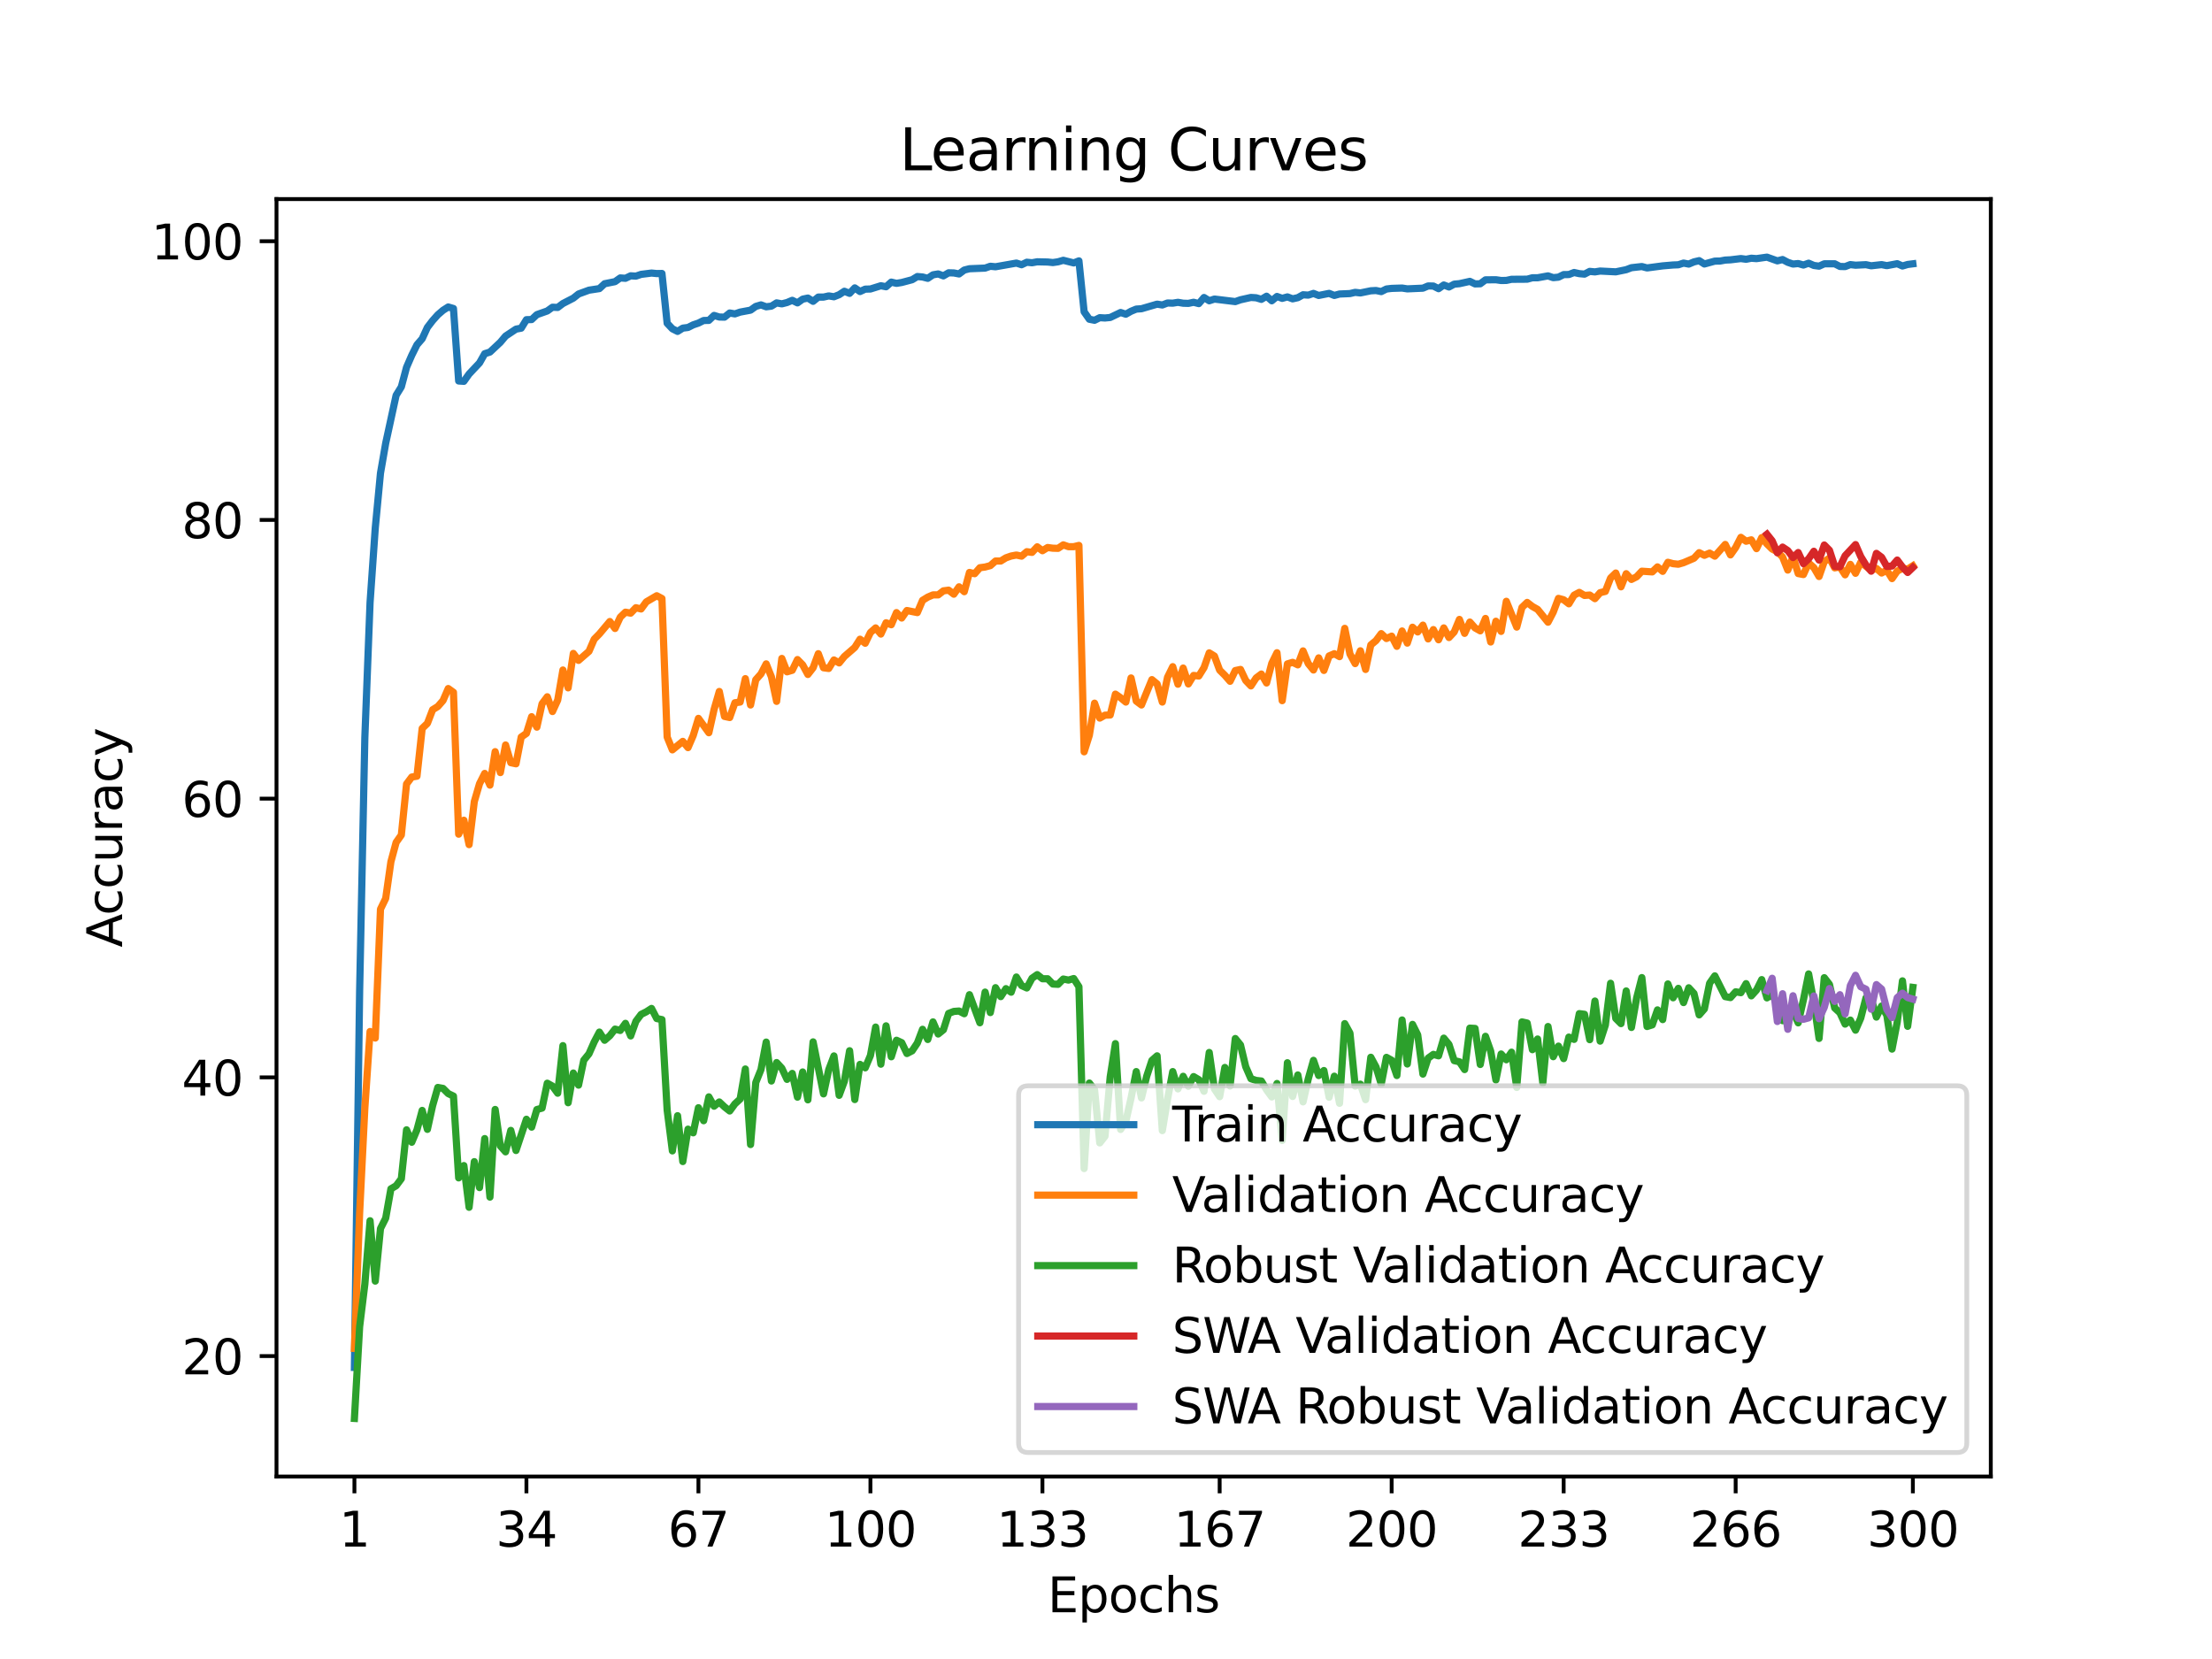 <?xml version="1.0" encoding="utf-8" standalone="no"?>
<!DOCTYPE svg PUBLIC "-//W3C//DTD SVG 1.1//EN"
  "http://www.w3.org/Graphics/SVG/1.1/DTD/svg11.dtd">
<svg xmlns:xlink="http://www.w3.org/1999/xlink" width="460.8pt" height="345.6pt" viewBox="0 0 460.8 345.6" xmlns="http://www.w3.org/2000/svg" version="1.1">
 <defs>
  <style type="text/css">*{stroke-linejoin: round; stroke-linecap: butt}</style>
 </defs>
 <g id="figure_1">
  <g id="patch_1">
   <path d="M 0 345.6 
L 460.8 345.6 
L 460.8 0 
L 0 0 
z
" style="fill: #ffffff"/>
  </g>
  <g id="axes_1">
   <g id="patch_2">
    <path d="M 57.6 307.584 
L 414.72 307.584 
L 414.72 41.472 
L 57.6 41.472 
z
" style="fill: #ffffff"/>
   </g>
   <g id="matplotlib.axis_1">
    <g id="xtick_1">
     <g id="line2d_1">
      <defs>
       <path id="m5bef3a5c4c" d="M 0 0 
L 0 3.5 
" style="stroke: #000000; stroke-width: 0.8"/>
      </defs>
      <g>
       <use xlink:href="#m5bef3a5c4c" x="73.833" y="307.584" style="stroke: #000000; stroke-width: 0.8"/>
      </g>
     </g>
     <g id="text_1">
      <!-- 1 -->
      <g transform="translate(70.651 322.182) scale(0.1 -0.1)">
       <defs>
        <path id="DejaVuSans-31" d="M 794 531 
L 1825 531 
L 1825 4091 
L 703 3866 
L 703 4441 
L 1819 4666 
L 2450 4666 
L 2450 531 
L 3481 531 
L 3481 0 
L 794 0 
L 794 531 
z
" transform="scale(0.016)"/>
       </defs>
       <use xlink:href="#DejaVuSans-31"/>
      </g>
     </g>
    </g>
    <g id="xtick_2">
     <g id="line2d_2">
      <g>
       <use xlink:href="#m5bef3a5c4c" x="109.664" y="307.584" style="stroke: #000000; stroke-width: 0.8"/>
      </g>
     </g>
     <g id="text_2">
      <!-- 34 -->
      <g transform="translate(103.302 322.182) scale(0.1 -0.1)">
       <defs>
        <path id="DejaVuSans-33" d="M 2597 2516 
Q 3050 2419 3304 2112 
Q 3559 1806 3559 1356 
Q 3559 666 3084 287 
Q 2609 -91 1734 -91 
Q 1441 -91 1130 -33 
Q 819 25 488 141 
L 488 750 
Q 750 597 1062 519 
Q 1375 441 1716 441 
Q 2309 441 2620 675 
Q 2931 909 2931 1356 
Q 2931 1769 2642 2001 
Q 2353 2234 1838 2234 
L 1294 2234 
L 1294 2753 
L 1863 2753 
Q 2328 2753 2575 2939 
Q 2822 3125 2822 3475 
Q 2822 3834 2567 4026 
Q 2313 4219 1838 4219 
Q 1578 4219 1281 4162 
Q 984 4106 628 3988 
L 628 4550 
Q 988 4650 1302 4700 
Q 1616 4750 1894 4750 
Q 2613 4750 3031 4423 
Q 3450 4097 3450 3541 
Q 3450 3153 3228 2886 
Q 3006 2619 2597 2516 
z
" transform="scale(0.016)"/>
        <path id="DejaVuSans-34" d="M 2419 4116 
L 825 1625 
L 2419 1625 
L 2419 4116 
z
M 2253 4666 
L 3047 4666 
L 3047 1625 
L 3713 1625 
L 3713 1100 
L 3047 1100 
L 3047 0 
L 2419 0 
L 2419 1100 
L 313 1100 
L 313 1709 
L 2253 4666 
z
" transform="scale(0.016)"/>
       </defs>
       <use xlink:href="#DejaVuSans-33"/>
       <use xlink:href="#DejaVuSans-34" x="63.623"/>
      </g>
     </g>
    </g>
    <g id="xtick_3">
     <g id="line2d_3">
      <g>
       <use xlink:href="#m5bef3a5c4c" x="145.496" y="307.584" style="stroke: #000000; stroke-width: 0.8"/>
      </g>
     </g>
     <g id="text_3">
      <!-- 67 -->
      <g transform="translate(139.133 322.182) scale(0.1 -0.1)">
       <defs>
        <path id="DejaVuSans-36" d="M 2113 2584 
Q 1688 2584 1439 2293 
Q 1191 2003 1191 1497 
Q 1191 994 1439 701 
Q 1688 409 2113 409 
Q 2538 409 2786 701 
Q 3034 994 3034 1497 
Q 3034 2003 2786 2293 
Q 2538 2584 2113 2584 
z
M 3366 4563 
L 3366 3988 
Q 3128 4100 2886 4159 
Q 2644 4219 2406 4219 
Q 1781 4219 1451 3797 
Q 1122 3375 1075 2522 
Q 1259 2794 1537 2939 
Q 1816 3084 2150 3084 
Q 2853 3084 3261 2657 
Q 3669 2231 3669 1497 
Q 3669 778 3244 343 
Q 2819 -91 2113 -91 
Q 1303 -91 875 529 
Q 447 1150 447 2328 
Q 447 3434 972 4092 
Q 1497 4750 2381 4750 
Q 2619 4750 2861 4703 
Q 3103 4656 3366 4563 
z
" transform="scale(0.016)"/>
        <path id="DejaVuSans-37" d="M 525 4666 
L 3525 4666 
L 3525 4397 
L 1831 0 
L 1172 0 
L 2766 4134 
L 525 4134 
L 525 4666 
z
" transform="scale(0.016)"/>
       </defs>
       <use xlink:href="#DejaVuSans-36"/>
       <use xlink:href="#DejaVuSans-37" x="63.623"/>
      </g>
     </g>
    </g>
    <g id="xtick_4">
     <g id="line2d_4">
      <g>
       <use xlink:href="#m5bef3a5c4c" x="181.327" y="307.584" style="stroke: #000000; stroke-width: 0.8"/>
      </g>
     </g>
     <g id="text_4">
      <!-- 100 -->
      <g transform="translate(171.783 322.182) scale(0.1 -0.1)">
       <defs>
        <path id="DejaVuSans-30" d="M 2034 4250 
Q 1547 4250 1301 3770 
Q 1056 3291 1056 2328 
Q 1056 1369 1301 889 
Q 1547 409 2034 409 
Q 2525 409 2770 889 
Q 3016 1369 3016 2328 
Q 3016 3291 2770 3770 
Q 2525 4250 2034 4250 
z
M 2034 4750 
Q 2819 4750 3233 4129 
Q 3647 3509 3647 2328 
Q 3647 1150 3233 529 
Q 2819 -91 2034 -91 
Q 1250 -91 836 529 
Q 422 1150 422 2328 
Q 422 3509 836 4129 
Q 1250 4750 2034 4750 
z
" transform="scale(0.016)"/>
       </defs>
       <use xlink:href="#DejaVuSans-31"/>
       <use xlink:href="#DejaVuSans-30" x="63.623"/>
       <use xlink:href="#DejaVuSans-30" x="127.246"/>
      </g>
     </g>
    </g>
    <g id="xtick_5">
     <g id="line2d_5">
      <g>
       <use xlink:href="#m5bef3a5c4c" x="217.158" y="307.584" style="stroke: #000000; stroke-width: 0.8"/>
      </g>
     </g>
     <g id="text_5">
      <!-- 133 -->
      <g transform="translate(207.615 322.182) scale(0.1 -0.1)">
       <use xlink:href="#DejaVuSans-31"/>
       <use xlink:href="#DejaVuSans-33" x="63.623"/>
       <use xlink:href="#DejaVuSans-33" x="127.246"/>
      </g>
     </g>
    </g>
    <g id="xtick_6">
     <g id="line2d_6">
      <g>
       <use xlink:href="#m5bef3a5c4c" x="254.076" y="307.584" style="stroke: #000000; stroke-width: 0.8"/>
      </g>
     </g>
     <g id="text_6">
      <!-- 167 -->
      <g transform="translate(244.532 322.182) scale(0.1 -0.1)">
       <use xlink:href="#DejaVuSans-31"/>
       <use xlink:href="#DejaVuSans-36" x="63.623"/>
       <use xlink:href="#DejaVuSans-37" x="127.246"/>
      </g>
     </g>
    </g>
    <g id="xtick_7">
     <g id="line2d_7">
      <g>
       <use xlink:href="#m5bef3a5c4c" x="289.907" y="307.584" style="stroke: #000000; stroke-width: 0.8"/>
      </g>
     </g>
     <g id="text_7">
      <!-- 200 -->
      <g transform="translate(280.363 322.182) scale(0.1 -0.1)">
       <defs>
        <path id="DejaVuSans-32" d="M 1228 531 
L 3431 531 
L 3431 0 
L 469 0 
L 469 531 
Q 828 903 1448 1529 
Q 2069 2156 2228 2338 
Q 2531 2678 2651 2914 
Q 2772 3150 2772 3378 
Q 2772 3750 2511 3984 
Q 2250 4219 1831 4219 
Q 1534 4219 1204 4116 
Q 875 4013 500 3803 
L 500 4441 
Q 881 4594 1212 4672 
Q 1544 4750 1819 4750 
Q 2544 4750 2975 4387 
Q 3406 4025 3406 3419 
Q 3406 3131 3298 2873 
Q 3191 2616 2906 2266 
Q 2828 2175 2409 1742 
Q 1991 1309 1228 531 
z
" transform="scale(0.016)"/>
       </defs>
       <use xlink:href="#DejaVuSans-32"/>
       <use xlink:href="#DejaVuSans-30" x="63.623"/>
       <use xlink:href="#DejaVuSans-30" x="127.246"/>
      </g>
     </g>
    </g>
    <g id="xtick_8">
     <g id="line2d_8">
      <g>
       <use xlink:href="#m5bef3a5c4c" x="325.739" y="307.584" style="stroke: #000000; stroke-width: 0.8"/>
      </g>
     </g>
     <g id="text_8">
      <!-- 233 -->
      <g transform="translate(316.195 322.182) scale(0.1 -0.1)">
       <use xlink:href="#DejaVuSans-32"/>
       <use xlink:href="#DejaVuSans-33" x="63.623"/>
       <use xlink:href="#DejaVuSans-33" x="127.246"/>
      </g>
     </g>
    </g>
    <g id="xtick_9">
     <g id="line2d_9">
      <g>
       <use xlink:href="#m5bef3a5c4c" x="361.57" y="307.584" style="stroke: #000000; stroke-width: 0.8"/>
      </g>
     </g>
     <g id="text_9">
      <!-- 266 -->
      <g transform="translate(352.026 322.182) scale(0.1 -0.1)">
       <use xlink:href="#DejaVuSans-32"/>
       <use xlink:href="#DejaVuSans-36" x="63.623"/>
       <use xlink:href="#DejaVuSans-36" x="127.246"/>
      </g>
     </g>
    </g>
    <g id="xtick_10">
     <g id="line2d_10">
      <g>
       <use xlink:href="#m5bef3a5c4c" x="398.487" y="307.584" style="stroke: #000000; stroke-width: 0.8"/>
      </g>
     </g>
     <g id="text_10">
      <!-- 300 -->
      <g transform="translate(388.944 322.182) scale(0.1 -0.1)">
       <use xlink:href="#DejaVuSans-33"/>
       <use xlink:href="#DejaVuSans-30" x="63.623"/>
       <use xlink:href="#DejaVuSans-30" x="127.246"/>
      </g>
     </g>
    </g>
    <g id="text_11">
     <!-- Epochs -->
     <g transform="translate(218.244 335.861) scale(0.1 -0.1)">
      <defs>
       <path id="DejaVuSans-45" d="M 628 4666 
L 3578 4666 
L 3578 4134 
L 1259 4134 
L 1259 2753 
L 3481 2753 
L 3481 2222 
L 1259 2222 
L 1259 531 
L 3634 531 
L 3634 0 
L 628 0 
L 628 4666 
z
" transform="scale(0.016)"/>
       <path id="DejaVuSans-70" d="M 1159 525 
L 1159 -1331 
L 581 -1331 
L 581 3500 
L 1159 3500 
L 1159 2969 
Q 1341 3281 1617 3432 
Q 1894 3584 2278 3584 
Q 2916 3584 3314 3078 
Q 3713 2572 3713 1747 
Q 3713 922 3314 415 
Q 2916 -91 2278 -91 
Q 1894 -91 1617 61 
Q 1341 213 1159 525 
z
M 3116 1747 
Q 3116 2381 2855 2742 
Q 2594 3103 2138 3103 
Q 1681 3103 1420 2742 
Q 1159 2381 1159 1747 
Q 1159 1113 1420 752 
Q 1681 391 2138 391 
Q 2594 391 2855 752 
Q 3116 1113 3116 1747 
z
" transform="scale(0.016)"/>
       <path id="DejaVuSans-6f" d="M 1959 3097 
Q 1497 3097 1228 2736 
Q 959 2375 959 1747 
Q 959 1119 1226 758 
Q 1494 397 1959 397 
Q 2419 397 2687 759 
Q 2956 1122 2956 1747 
Q 2956 2369 2687 2733 
Q 2419 3097 1959 3097 
z
M 1959 3584 
Q 2709 3584 3137 3096 
Q 3566 2609 3566 1747 
Q 3566 888 3137 398 
Q 2709 -91 1959 -91 
Q 1206 -91 779 398 
Q 353 888 353 1747 
Q 353 2609 779 3096 
Q 1206 3584 1959 3584 
z
" transform="scale(0.016)"/>
       <path id="DejaVuSans-63" d="M 3122 3366 
L 3122 2828 
Q 2878 2963 2633 3030 
Q 2388 3097 2138 3097 
Q 1578 3097 1268 2742 
Q 959 2388 959 1747 
Q 959 1106 1268 751 
Q 1578 397 2138 397 
Q 2388 397 2633 464 
Q 2878 531 3122 666 
L 3122 134 
Q 2881 22 2623 -34 
Q 2366 -91 2075 -91 
Q 1284 -91 818 406 
Q 353 903 353 1747 
Q 353 2603 823 3093 
Q 1294 3584 2113 3584 
Q 2378 3584 2631 3529 
Q 2884 3475 3122 3366 
z
" transform="scale(0.016)"/>
       <path id="DejaVuSans-68" d="M 3513 2113 
L 3513 0 
L 2938 0 
L 2938 2094 
Q 2938 2591 2744 2837 
Q 2550 3084 2163 3084 
Q 1697 3084 1428 2787 
Q 1159 2491 1159 1978 
L 1159 0 
L 581 0 
L 581 4863 
L 1159 4863 
L 1159 2956 
Q 1366 3272 1645 3428 
Q 1925 3584 2291 3584 
Q 2894 3584 3203 3211 
Q 3513 2838 3513 2113 
z
" transform="scale(0.016)"/>
       <path id="DejaVuSans-73" d="M 2834 3397 
L 2834 2853 
Q 2591 2978 2328 3040 
Q 2066 3103 1784 3103 
Q 1356 3103 1142 2972 
Q 928 2841 928 2578 
Q 928 2378 1081 2264 
Q 1234 2150 1697 2047 
L 1894 2003 
Q 2506 1872 2764 1633 
Q 3022 1394 3022 966 
Q 3022 478 2636 193 
Q 2250 -91 1575 -91 
Q 1294 -91 989 -36 
Q 684 19 347 128 
L 347 722 
Q 666 556 975 473 
Q 1284 391 1588 391 
Q 1994 391 2212 530 
Q 2431 669 2431 922 
Q 2431 1156 2273 1281 
Q 2116 1406 1581 1522 
L 1381 1569 
Q 847 1681 609 1914 
Q 372 2147 372 2553 
Q 372 3047 722 3315 
Q 1072 3584 1716 3584 
Q 2034 3584 2315 3537 
Q 2597 3491 2834 3397 
z
" transform="scale(0.016)"/>
      </defs>
      <use xlink:href="#DejaVuSans-45"/>
      <use xlink:href="#DejaVuSans-70" x="63.184"/>
      <use xlink:href="#DejaVuSans-6f" x="126.66"/>
      <use xlink:href="#DejaVuSans-63" x="187.842"/>
      <use xlink:href="#DejaVuSans-68" x="242.822"/>
      <use xlink:href="#DejaVuSans-73" x="306.201"/>
     </g>
    </g>
   </g>
   <g id="matplotlib.axis_2">
    <g id="ytick_1">
     <g id="line2d_11">
      <defs>
       <path id="m0c3e6f961b" d="M 0 0 
L -3.5 0 
" style="stroke: #000000; stroke-width: 0.8"/>
      </defs>
      <g>
       <use xlink:href="#m0c3e6f961b" x="57.6" y="282.494" style="stroke: #000000; stroke-width: 0.8"/>
      </g>
     </g>
     <g id="text_12">
      <!-- 20 -->
      <g transform="translate(37.875 286.293) scale(0.1 -0.1)">
       <use xlink:href="#DejaVuSans-32"/>
       <use xlink:href="#DejaVuSans-30" x="63.623"/>
      </g>
     </g>
    </g>
    <g id="ytick_2">
     <g id="line2d_12">
      <g>
       <use xlink:href="#m0c3e6f961b" x="57.6" y="224.432" style="stroke: #000000; stroke-width: 0.8"/>
      </g>
     </g>
     <g id="text_13">
      <!-- 40 -->
      <g transform="translate(37.875 228.232) scale(0.1 -0.1)">
       <use xlink:href="#DejaVuSans-34"/>
       <use xlink:href="#DejaVuSans-30" x="63.623"/>
      </g>
     </g>
    </g>
    <g id="ytick_3">
     <g id="line2d_13">
      <g>
       <use xlink:href="#m0c3e6f961b" x="57.6" y="166.371" style="stroke: #000000; stroke-width: 0.8"/>
      </g>
     </g>
     <g id="text_14">
      <!-- 60 -->
      <g transform="translate(37.875 170.17) scale(0.1 -0.1)">
       <use xlink:href="#DejaVuSans-36"/>
       <use xlink:href="#DejaVuSans-30" x="63.623"/>
      </g>
     </g>
    </g>
    <g id="ytick_4">
     <g id="line2d_14">
      <g>
       <use xlink:href="#m0c3e6f961b" x="57.6" y="108.309" style="stroke: #000000; stroke-width: 0.8"/>
      </g>
     </g>
     <g id="text_15">
      <!-- 80 -->
      <g transform="translate(37.875 112.108) scale(0.1 -0.1)">
       <defs>
        <path id="DejaVuSans-38" d="M 2034 2216 
Q 1584 2216 1326 1975 
Q 1069 1734 1069 1313 
Q 1069 891 1326 650 
Q 1584 409 2034 409 
Q 2484 409 2743 651 
Q 3003 894 3003 1313 
Q 3003 1734 2745 1975 
Q 2488 2216 2034 2216 
z
M 1403 2484 
Q 997 2584 770 2862 
Q 544 3141 544 3541 
Q 544 4100 942 4425 
Q 1341 4750 2034 4750 
Q 2731 4750 3128 4425 
Q 3525 4100 3525 3541 
Q 3525 3141 3298 2862 
Q 3072 2584 2669 2484 
Q 3125 2378 3379 2068 
Q 3634 1759 3634 1313 
Q 3634 634 3220 271 
Q 2806 -91 2034 -91 
Q 1263 -91 848 271 
Q 434 634 434 1313 
Q 434 1759 690 2068 
Q 947 2378 1403 2484 
z
M 1172 3481 
Q 1172 3119 1398 2916 
Q 1625 2713 2034 2713 
Q 2441 2713 2670 2916 
Q 2900 3119 2900 3481 
Q 2900 3844 2670 4047 
Q 2441 4250 2034 4250 
Q 1625 4250 1398 4047 
Q 1172 3844 1172 3481 
z
" transform="scale(0.016)"/>
       </defs>
       <use xlink:href="#DejaVuSans-38"/>
       <use xlink:href="#DejaVuSans-30" x="63.623"/>
      </g>
     </g>
    </g>
    <g id="ytick_5">
     <g id="line2d_15">
      <g>
       <use xlink:href="#m0c3e6f961b" x="57.6" y="50.247" style="stroke: #000000; stroke-width: 0.8"/>
      </g>
     </g>
     <g id="text_16">
      <!-- 100 -->
      <g transform="translate(31.512 54.046) scale(0.1 -0.1)">
       <use xlink:href="#DejaVuSans-31"/>
       <use xlink:href="#DejaVuSans-30" x="63.623"/>
       <use xlink:href="#DejaVuSans-30" x="127.246"/>
      </g>
     </g>
    </g>
    <g id="text_17">
     <!-- Accuracy -->
     <g transform="translate(25.433 197.356) rotate(-90) scale(0.1 -0.1)">
      <defs>
       <path id="DejaVuSans-41" d="M 2188 4044 
L 1331 1722 
L 3047 1722 
L 2188 4044 
z
M 1831 4666 
L 2547 4666 
L 4325 0 
L 3669 0 
L 3244 1197 
L 1141 1197 
L 716 0 
L 50 0 
L 1831 4666 
z
" transform="scale(0.016)"/>
       <path id="DejaVuSans-75" d="M 544 1381 
L 544 3500 
L 1119 3500 
L 1119 1403 
Q 1119 906 1312 657 
Q 1506 409 1894 409 
Q 2359 409 2629 706 
Q 2900 1003 2900 1516 
L 2900 3500 
L 3475 3500 
L 3475 0 
L 2900 0 
L 2900 538 
Q 2691 219 2414 64 
Q 2138 -91 1772 -91 
Q 1169 -91 856 284 
Q 544 659 544 1381 
z
M 1991 3584 
L 1991 3584 
z
" transform="scale(0.016)"/>
       <path id="DejaVuSans-72" d="M 2631 2963 
Q 2534 3019 2420 3045 
Q 2306 3072 2169 3072 
Q 1681 3072 1420 2755 
Q 1159 2438 1159 1844 
L 1159 0 
L 581 0 
L 581 3500 
L 1159 3500 
L 1159 2956 
Q 1341 3275 1631 3429 
Q 1922 3584 2338 3584 
Q 2397 3584 2469 3576 
Q 2541 3569 2628 3553 
L 2631 2963 
z
" transform="scale(0.016)"/>
       <path id="DejaVuSans-61" d="M 2194 1759 
Q 1497 1759 1228 1600 
Q 959 1441 959 1056 
Q 959 750 1161 570 
Q 1363 391 1709 391 
Q 2188 391 2477 730 
Q 2766 1069 2766 1631 
L 2766 1759 
L 2194 1759 
z
M 3341 1997 
L 3341 0 
L 2766 0 
L 2766 531 
Q 2569 213 2275 61 
Q 1981 -91 1556 -91 
Q 1019 -91 701 211 
Q 384 513 384 1019 
Q 384 1609 779 1909 
Q 1175 2209 1959 2209 
L 2766 2209 
L 2766 2266 
Q 2766 2663 2505 2880 
Q 2244 3097 1772 3097 
Q 1472 3097 1187 3025 
Q 903 2953 641 2809 
L 641 3341 
Q 956 3463 1253 3523 
Q 1550 3584 1831 3584 
Q 2591 3584 2966 3190 
Q 3341 2797 3341 1997 
z
" transform="scale(0.016)"/>
       <path id="DejaVuSans-79" d="M 2059 -325 
Q 1816 -950 1584 -1140 
Q 1353 -1331 966 -1331 
L 506 -1331 
L 506 -850 
L 844 -850 
Q 1081 -850 1212 -737 
Q 1344 -625 1503 -206 
L 1606 56 
L 191 3500 
L 800 3500 
L 1894 763 
L 2988 3500 
L 3597 3500 
L 2059 -325 
z
" transform="scale(0.016)"/>
      </defs>
      <use xlink:href="#DejaVuSans-41"/>
      <use xlink:href="#DejaVuSans-63" x="66.658"/>
      <use xlink:href="#DejaVuSans-63" x="121.639"/>
      <use xlink:href="#DejaVuSans-75" x="176.619"/>
      <use xlink:href="#DejaVuSans-72" x="239.998"/>
      <use xlink:href="#DejaVuSans-61" x="281.111"/>
      <use xlink:href="#DejaVuSans-63" x="342.391"/>
      <use xlink:href="#DejaVuSans-79" x="397.371"/>
     </g>
    </g>
   </g>
   <g id="line2d_16">
    <path d="M 73.833 284.857 
L 74.919 206.393 
L 76.004 153.643 
L 77.09 125.524 
L 78.176 109.969 
L 79.262 98.566 
L 80.348 92.324 
L 82.519 82.349 
L 83.605 80.59 
L 84.691 76.514 
L 85.777 74.012 
L 86.862 71.823 
L 87.948 70.569 
L 89.034 68.205 
L 90.12 66.789 
L 91.206 65.575 
L 92.291 64.64 
L 93.377 63.949 
L 94.463 64.269 
L 95.549 79.365 
L 96.635 79.435 
L 97.72 77.908 
L 99.892 75.602 
L 100.978 73.681 
L 102.064 73.338 
L 104.235 71.3 
L 105.321 70.011 
L 107.493 68.565 
L 108.578 68.362 
L 109.664 66.597 
L 110.75 66.568 
L 111.836 65.546 
L 114.007 64.78 
L 115.093 64.002 
L 116.179 64.048 
L 117.265 63.229 
L 119.436 62.109 
L 120.522 61.244 
L 122.694 60.448 
L 124.865 60.117 
L 125.951 59.107 
L 128.123 58.672 
L 129.209 57.899 
L 130.294 57.975 
L 131.38 57.458 
L 132.466 57.522 
L 133.552 57.156 
L 135.723 56.883 
L 136.809 56.988 
L 137.895 56.97 
L 138.981 67.34 
L 140.067 68.49 
L 141.152 69.036 
L 142.238 68.356 
L 143.324 68.217 
L 144.41 67.671 
L 145.496 67.305 
L 146.581 66.765 
L 147.667 66.742 
L 148.753 65.709 
L 149.839 66.04 
L 150.925 66.069 
L 152.01 65.204 
L 153.096 65.389 
L 154.182 65.018 
L 156.354 64.611 
L 157.439 63.833 
L 158.525 63.514 
L 159.611 63.909 
L 160.697 63.775 
L 161.783 63.096 
L 162.868 63.299 
L 163.954 63.02 
L 165.04 62.562 
L 166.126 63.096 
L 167.212 62.318 
L 168.297 62.091 
L 169.383 62.771 
L 170.469 61.888 
L 171.555 61.888 
L 172.641 61.644 
L 173.726 61.819 
L 174.812 61.389 
L 175.898 60.675 
L 176.984 61.11 
L 178.07 59.972 
L 179.155 60.733 
L 180.241 60.233 
L 181.327 60.204 
L 183.499 59.525 
L 184.584 59.734 
L 185.67 58.77 
L 186.756 59.026 
L 187.842 58.846 
L 190.013 58.271 
L 191.099 57.609 
L 192.185 57.702 
L 193.271 57.981 
L 194.357 57.249 
L 195.442 57.069 
L 196.528 57.47 
L 197.614 56.831 
L 198.7 56.86 
L 199.786 57.069 
L 200.871 56.256 
L 201.957 55.983 
L 205.215 55.85 
L 206.3 55.467 
L 207.386 55.571 
L 211.729 54.805 
L 212.815 55.147 
L 213.901 54.631 
L 214.987 54.735 
L 216.073 54.538 
L 218.244 54.584 
L 219.33 54.694 
L 220.416 54.538 
L 221.502 54.224 
L 223.673 54.77 
L 224.759 54.346 
L 225.845 64.954 
L 226.931 66.504 
L 228.016 66.719 
L 229.102 66.179 
L 230.188 66.243 
L 231.274 66.138 
L 233.445 65.099 
L 234.531 65.453 
L 235.617 64.838 
L 236.703 64.391 
L 237.789 64.315 
L 241.046 63.363 
L 242.132 63.531 
L 243.218 63.119 
L 244.304 63.154 
L 245.389 62.98 
L 246.475 63.166 
L 247.561 63.2 
L 248.647 62.968 
L 249.733 63.247 
L 250.818 61.975 
L 251.904 62.655 
L 252.99 62.3 
L 257.333 62.829 
L 258.419 62.451 
L 260.591 61.964 
L 261.676 62.033 
L 262.762 62.359 
L 263.848 61.708 
L 264.934 62.655 
L 266.02 61.761 
L 267.105 62.155 
L 268.191 61.848 
L 269.277 62.254 
L 270.363 62.01 
L 271.449 61.406 
L 272.534 61.482 
L 273.62 61.122 
L 274.706 61.552 
L 276.878 61.116 
L 277.963 61.546 
L 279.049 61.25 
L 281.221 61.157 
L 282.307 60.901 
L 283.392 61.023 
L 285.564 60.576 
L 286.65 60.518 
L 287.736 60.744 
L 288.821 60.204 
L 289.907 60.077 
L 292.079 60.007 
L 293.165 60.175 
L 296.422 60.03 
L 297.508 59.566 
L 298.594 59.589 
L 299.679 60.135 
L 300.765 59.368 
L 301.851 59.781 
L 302.937 59.194 
L 304.023 59.095 
L 306.194 58.614 
L 307.28 59.142 
L 308.366 59.113 
L 309.452 58.3 
L 311.623 58.277 
L 312.709 58.434 
L 313.795 58.416 
L 314.881 58.184 
L 318.138 58.161 
L 319.224 57.865 
L 320.31 57.865 
L 322.481 57.47 
L 323.567 57.841 
L 324.653 57.737 
L 325.739 57.203 
L 326.824 57.191 
L 327.91 56.767 
L 328.996 57.005 
L 330.082 57.104 
L 331.168 56.535 
L 332.253 56.639 
L 333.339 56.465 
L 336.597 56.628 
L 338.768 56.181 
L 339.854 55.769 
L 342.026 55.525 
L 343.111 55.815 
L 346.369 55.385 
L 348.54 55.2 
L 349.626 55.159 
L 350.712 54.805 
L 351.798 55.014 
L 352.884 54.555 
L 353.969 54.3 
L 355.055 54.996 
L 357.227 54.398 
L 358.313 54.381 
L 359.398 54.178 
L 360.484 54.125 
L 362.656 53.864 
L 363.742 54.009 
L 364.827 53.794 
L 365.913 53.876 
L 368.085 53.568 
L 370.256 54.34 
L 371.342 54.067 
L 372.428 54.642 
L 373.514 55.008 
L 374.6 54.903 
L 375.685 55.211 
L 376.771 54.828 
L 377.857 55.298 
L 378.943 55.449 
L 380.029 54.956 
L 382.2 54.95 
L 383.286 55.507 
L 384.372 55.536 
L 385.458 55.118 
L 386.543 55.246 
L 388.715 55.136 
L 389.801 55.368 
L 391.972 55.124 
L 393.058 55.339 
L 395.23 54.932 
L 396.316 55.414 
L 397.401 55.095 
L 398.487 54.956 
L 398.487 54.956 
" clip-path="url(#p380daa9281)" style="fill: none; stroke: #1f77b4; stroke-width: 1.5; stroke-linecap: square"/>
   </g>
   <g id="line2d_17">
    <path d="M 73.833 280.897 
L 74.919 252.679 
L 76.004 230.848 
L 77.09 214.881 
L 78.176 216.246 
L 79.262 189.392 
L 80.348 187.157 
L 81.433 179.522 
L 82.519 175.486 
L 83.605 173.948 
L 84.691 163.322 
L 85.777 161.871 
L 86.862 161.697 
L 87.948 151.739 
L 89.034 150.694 
L 90.12 147.849 
L 91.206 147.181 
L 92.291 145.933 
L 93.377 143.436 
L 94.463 144.22 
L 95.549 173.773 
L 96.635 170.87 
L 97.72 175.951 
L 98.806 166.98 
L 99.892 163.264 
L 100.978 161.116 
L 102.064 163.555 
L 103.149 156.587 
L 104.235 160.942 
L 105.321 155.194 
L 106.407 158.881 
L 107.493 159.113 
L 108.578 153.539 
L 109.664 152.784 
L 110.75 149.3 
L 111.836 151.478 
L 112.922 146.6 
L 114.007 145.149 
L 115.093 148.226 
L 116.179 145.846 
L 117.265 139.575 
L 118.351 143.291 
L 119.436 136.12 
L 120.522 137.572 
L 122.694 135.685 
L 123.78 133.159 
L 124.865 132.056 
L 127.037 129.472 
L 128.123 130.924 
L 129.209 128.572 
L 130.294 127.527 
L 131.38 127.73 
L 132.466 126.598 
L 133.552 126.859 
L 134.638 125.379 
L 136.809 124.102 
L 137.895 124.682 
L 138.981 153.539 
L 140.067 156.21 
L 142.238 154.439 
L 143.324 155.745 
L 144.41 153.22 
L 145.496 149.649 
L 147.667 152.639 
L 148.753 147.791 
L 149.839 144.046 
L 150.925 149.242 
L 152.01 149.475 
L 153.096 146.397 
L 154.182 146.252 
L 155.268 141.375 
L 156.354 146.862 
L 157.439 141.607 
L 158.525 140.388 
L 159.611 138.298 
L 160.697 140.997 
L 161.783 146.107 
L 162.868 137.165 
L 163.954 139.952 
L 165.04 139.633 
L 166.126 137.398 
L 167.212 138.501 
L 168.297 140.504 
L 169.383 139.11 
L 170.469 136.178 
L 171.555 139.11 
L 172.641 139.256 
L 173.726 137.485 
L 174.812 138.094 
L 175.898 136.759 
L 178.07 134.872 
L 179.155 133.159 
L 180.241 134.001 
L 181.327 131.766 
L 182.413 130.808 
L 183.499 132.085 
L 184.584 129.734 
L 185.67 130.14 
L 186.756 127.614 
L 187.842 128.746 
L 188.928 127.179 
L 191.099 127.614 
L 192.185 125.06 
L 193.271 124.392 
L 194.357 123.927 
L 195.442 123.927 
L 196.528 123.085 
L 197.614 122.94 
L 198.7 123.782 
L 199.786 122.244 
L 200.871 123.26 
L 201.957 119.253 
L 203.043 119.515 
L 204.129 118.266 
L 205.215 118.121 
L 206.3 117.831 
L 207.386 116.873 
L 208.472 116.873 
L 209.558 116.205 
L 210.644 115.828 
L 211.729 115.624 
L 212.815 115.857 
L 213.901 114.928 
L 214.987 115.073 
L 216.073 113.912 
L 217.158 114.725 
L 218.244 114.057 
L 219.33 114.202 
L 220.416 114.231 
L 221.502 113.505 
L 222.587 113.883 
L 223.673 113.883 
L 224.759 113.621 
L 225.845 156.616 
L 226.931 153.161 
L 228.016 146.484 
L 229.102 149.591 
L 230.188 148.981 
L 231.274 148.952 
L 232.36 144.597 
L 233.445 145.352 
L 234.531 146.252 
L 235.617 141.23 
L 236.703 146.049 
L 237.789 146.862 
L 239.96 141.578 
L 241.046 142.478 
L 242.132 146.252 
L 243.218 141.085 
L 244.304 138.878 
L 245.389 142.536 
L 246.475 139.169 
L 247.561 142.478 
L 248.647 140.707 
L 249.733 140.823 
L 250.818 139.081 
L 251.904 136.004 
L 252.99 136.672 
L 254.076 139.604 
L 255.162 140.678 
L 256.247 141.926 
L 257.333 139.691 
L 258.419 139.459 
L 259.505 141.752 
L 260.591 142.885 
L 261.676 141.23 
L 262.762 140.417 
L 263.848 142.275 
L 264.934 138.181 
L 266.02 135.975 
L 267.105 145.962 
L 268.191 138.298 
L 269.277 137.978 
L 270.363 138.501 
L 271.449 135.598 
L 272.534 138.24 
L 273.62 139.575 
L 274.706 137.049 
L 275.792 139.662 
L 276.878 136.643 
L 277.963 136.178 
L 279.049 136.788 
L 280.135 130.895 
L 281.221 136.236 
L 282.307 138.24 
L 283.392 135.569 
L 284.478 139.459 
L 285.564 134.349 
L 286.65 133.449 
L 287.736 131.998 
L 288.821 133.014 
L 289.907 132.52 
L 290.993 134.64 
L 292.079 131.446 
L 293.165 133.972 
L 294.25 130.662 
L 295.336 131.65 
L 296.422 130.227 
L 297.508 133.101 
L 298.594 131.156 
L 299.679 133.275 
L 300.765 130.808 
L 301.851 132.811 
L 302.937 131.65 
L 304.023 129.037 
L 305.108 131.94 
L 306.194 129.588 
L 307.28 130.808 
L 308.366 131.417 
L 309.452 128.834 
L 310.537 133.74 
L 311.623 129.414 
L 312.709 131.533 
L 313.795 125.263 
L 315.966 130.633 
L 317.052 126.54 
L 318.138 125.495 
L 319.224 126.337 
L 320.31 126.947 
L 322.481 129.617 
L 323.567 127.527 
L 324.653 124.653 
L 325.739 124.943 
L 326.824 125.785 
L 327.91 123.985 
L 328.996 123.405 
L 330.082 124.043 
L 331.168 123.956 
L 332.253 124.711 
L 333.339 123.463 
L 334.425 123.202 
L 335.511 120.415 
L 336.597 119.369 
L 337.682 122.244 
L 338.768 119.515 
L 339.854 120.705 
L 340.94 120.153 
L 342.026 118.992 
L 344.197 119.137 
L 345.283 118.092 
L 346.369 119.021 
L 347.455 117.134 
L 348.54 117.424 
L 349.626 117.541 
L 350.712 117.221 
L 352.884 116.292 
L 353.969 115.131 
L 355.055 115.683 
L 356.141 115.218 
L 357.227 115.857 
L 359.398 113.418 
L 360.484 115.595 
L 361.57 114.057 
L 362.656 111.938 
L 363.742 112.75 
L 364.827 112.46 
L 365.913 114.289 
L 366.999 111.996 
L 368.085 113.302 
L 369.171 114.376 
L 370.256 114.928 
L 371.342 116.031 
L 372.428 118.76 
L 373.514 115.973 
L 374.6 119.486 
L 375.685 119.689 
L 376.771 117.279 
L 377.857 118.237 
L 378.943 120.095 
L 380.029 116.989 
L 381.114 116.263 
L 382.2 118.295 
L 383.286 118.092 
L 384.372 119.747 
L 385.458 117.57 
L 386.543 119.428 
L 387.629 117.134 
L 389.801 118.789 
L 390.887 118.411 
L 391.972 119.369 
L 393.058 118.789 
L 394.144 120.531 
L 395.23 118.963 
L 396.316 118.411 
L 397.401 118.557 
L 398.487 117.86 
L 398.487 117.86 
" clip-path="url(#p380daa9281)" style="fill: none; stroke: #ff7f0e; stroke-width: 1.5; stroke-linecap: square"/>
   </g>
   <g id="line2d_18">
    <path d="M 73.833 295.488 
L 74.919 276.368 
L 76.004 267.518 
L 77.09 254.304 
L 78.176 266.878 
L 79.262 255.926 
L 80.348 253.764 
L 81.433 247.657 
L 82.519 247.016 
L 83.605 245.555 
L 84.691 235.364 
L 85.777 237.947 
L 86.862 235.364 
L 87.948 231.32 
L 89.034 235.264 
L 90.12 230.339 
L 91.206 226.535 
L 92.291 226.735 
L 93.377 227.816 
L 94.463 228.336 
L 95.549 245.375 
L 96.635 242.812 
L 97.72 251.501 
L 98.806 241.991 
L 99.892 247.397 
L 100.978 237.186 
L 102.064 249.379 
L 103.149 231.119 
L 104.235 238.728 
L 105.321 239.949 
L 106.407 235.484 
L 107.493 239.669 
L 109.664 233.162 
L 110.75 234.803 
L 111.836 231.139 
L 112.922 230.839 
L 114.007 225.654 
L 115.093 226.254 
L 116.179 227.736 
L 117.265 217.825 
L 118.351 229.718 
L 119.436 223.531 
L 120.522 226.054 
L 121.608 220.869 
L 122.694 219.527 
L 123.78 217.064 
L 124.865 215.002 
L 125.951 216.704 
L 127.037 215.763 
L 128.123 214.382 
L 129.209 214.662 
L 130.294 213.18 
L 131.38 215.803 
L 132.466 212.76 
L 133.552 211.318 
L 134.638 210.778 
L 135.723 210.077 
L 136.809 212.179 
L 137.895 212.4 
L 138.981 231.26 
L 140.067 239.749 
L 141.152 232.421 
L 142.238 241.971 
L 143.324 235.224 
L 144.41 235.985 
L 145.496 230.759 
L 146.581 233.462 
L 147.667 228.497 
L 148.753 230.439 
L 149.839 229.558 
L 150.925 230.579 
L 152.01 231.44 
L 153.096 229.958 
L 154.182 228.957 
L 155.268 222.69 
L 156.354 238.427 
L 157.439 225.513 
L 158.525 222.811 
L 159.611 217.085 
L 160.697 225.193 
L 161.783 221.349 
L 162.868 222.53 
L 163.954 224.853 
L 165.04 223.611 
L 166.126 228.557 
L 167.212 223.311 
L 168.297 229.117 
L 169.383 217.044 
L 171.555 227.876 
L 172.641 222.831 
L 173.726 219.968 
L 174.812 228.176 
L 175.898 225.233 
L 176.984 218.886 
L 178.07 229.057 
L 179.155 221.729 
L 180.241 222.45 
L 181.327 219.887 
L 182.413 213.961 
L 183.499 221.689 
L 184.584 213.701 
L 185.67 220.148 
L 186.756 216.704 
L 187.842 217.205 
L 188.928 219.467 
L 190.013 218.906 
L 191.099 217.285 
L 192.185 214.422 
L 193.271 216.544 
L 194.357 212.88 
L 195.442 215.403 
L 196.528 214.522 
L 197.614 211.118 
L 198.7 210.698 
L 199.786 210.618 
L 200.871 211.178 
L 201.957 207.214 
L 204.129 213.06 
L 205.215 206.673 
L 206.3 210.938 
L 207.386 205.752 
L 208.472 207.614 
L 209.558 205.953 
L 210.644 206.693 
L 211.729 203.53 
L 212.815 205.312 
L 213.901 205.813 
L 214.987 203.79 
L 216.073 203.03 
L 217.158 203.89 
L 218.244 203.89 
L 219.33 204.992 
L 220.416 205.052 
L 221.502 203.951 
L 222.587 204.171 
L 223.673 203.85 
L 224.759 205.552 
L 225.845 243.433 
L 226.931 225.614 
L 228.016 227.035 
L 229.102 238.087 
L 230.188 236.705 
L 231.274 224.332 
L 232.36 217.405 
L 233.445 235.284 
L 234.531 233.602 
L 235.617 228.757 
L 236.703 223.231 
L 237.789 228.717 
L 238.875 224.212 
L 239.96 220.909 
L 241.046 219.948 
L 242.132 235.524 
L 243.218 228.997 
L 244.304 223.231 
L 245.389 226.835 
L 246.475 224.212 
L 247.561 226.294 
L 248.647 224.272 
L 249.733 224.913 
L 250.818 227.335 
L 251.904 219.247 
L 252.99 226.835 
L 254.076 228.457 
L 255.162 222.37 
L 256.247 226.234 
L 257.333 216.344 
L 258.419 217.685 
L 259.505 222.21 
L 260.591 224.713 
L 261.676 225.073 
L 262.762 225.193 
L 263.848 227.035 
L 264.934 228.517 
L 266.02 225.714 
L 267.105 237.566 
L 268.191 221.389 
L 269.277 228.417 
L 270.363 223.932 
L 271.449 229.538 
L 272.534 224.753 
L 273.62 220.889 
L 274.706 224.052 
L 275.792 223.011 
L 276.878 228.577 
L 277.963 224.192 
L 279.049 229.838 
L 280.135 213.24 
L 281.221 215.223 
L 282.307 226.254 
L 283.392 225.854 
L 284.478 229.077 
L 285.564 220.248 
L 286.65 222.27 
L 287.736 225.834 
L 288.821 220.268 
L 289.907 220.869 
L 290.993 224.052 
L 292.079 212.48 
L 293.165 221.649 
L 294.25 213.401 
L 295.336 215.583 
L 296.422 223.752 
L 297.508 220.428 
L 298.594 219.647 
L 299.679 219.948 
L 300.765 216.264 
L 301.851 217.585 
L 302.937 220.949 
L 304.023 221.189 
L 305.108 222.811 
L 306.194 214.181 
L 307.28 214.241 
L 308.366 221.749 
L 309.452 215.883 
L 310.537 218.967 
L 311.623 224.973 
L 312.709 219.567 
L 313.795 220.768 
L 314.881 219.187 
L 315.966 226.535 
L 317.052 212.88 
L 318.138 213.12 
L 319.224 218.666 
L 320.31 216.444 
L 321.395 225.634 
L 322.481 213.841 
L 323.567 220.128 
L 324.653 217.925 
L 325.739 220.528 
L 326.824 216.043 
L 327.91 216.524 
L 328.996 211.158 
L 330.082 211.298 
L 331.168 216.584 
L 332.253 208.535 
L 333.339 216.884 
L 334.425 213.541 
L 335.511 204.831 
L 336.597 212.159 
L 337.682 213.24 
L 338.768 206.433 
L 339.854 214.041 
L 340.94 207.895 
L 342.026 203.65 
L 343.111 213.841 
L 344.197 213.501 
L 345.283 210.377 
L 346.369 212.4 
L 347.455 204.972 
L 348.54 207.855 
L 349.626 205.893 
L 350.712 208.856 
L 351.798 205.772 
L 352.884 206.954 
L 353.969 211.418 
L 355.055 210.177 
L 356.141 204.831 
L 357.227 203.29 
L 359.398 207.614 
L 360.484 207.815 
L 361.57 206.613 
L 362.656 206.794 
L 363.742 204.912 
L 364.827 207.454 
L 365.913 206.253 
L 366.999 204.071 
L 368.085 207.875 
L 369.171 207.174 
L 370.256 209.216 
L 371.342 212.62 
L 372.428 212.58 
L 373.514 210.738 
L 374.6 213.08 
L 375.685 208.275 
L 376.771 202.889 
L 377.857 208.736 
L 378.943 216.324 
L 380.029 203.67 
L 381.114 205.072 
L 382.2 209.977 
L 383.286 210.978 
L 384.372 213.341 
L 385.458 212.5 
L 386.543 214.602 
L 387.629 212.099 
L 388.715 207.875 
L 389.801 207.995 
L 390.887 211.879 
L 391.972 209.577 
L 393.058 211.499 
L 394.144 218.546 
L 395.23 212.9 
L 396.316 204.331 
L 397.401 213.801 
L 398.487 205.692 
L 398.487 205.692 
" clip-path="url(#p380daa9281)" style="fill: none; stroke: #2ca02c; stroke-width: 1.5; stroke-linecap: square"/>
   </g>
   <g id="line2d_19">
    <path d="M 368.085 111.299 
L 369.171 112.663 
L 370.256 115.16 
L 371.342 113.97 
L 372.428 114.695 
L 373.514 116.147 
L 374.6 115.102 
L 375.685 117.424 
L 376.771 116.408 
L 377.857 114.841 
L 378.943 116.67 
L 380.029 113.534 
L 381.114 114.637 
L 382.2 117.976 
L 383.286 118.063 
L 384.372 115.77 
L 386.543 113.447 
L 387.629 115.944 
L 388.715 117.715 
L 389.801 118.992 
L 390.887 115.276 
L 391.972 116.089 
L 393.058 118.005 
L 394.144 117.918 
L 395.23 116.67 
L 396.316 118.121 
L 397.401 119.253 
L 398.487 118.208 
L 398.487 118.208 
" clip-path="url(#p380daa9281)" style="fill: none; stroke: #d62728; stroke-width: 1.5; stroke-linecap: square"/>
   </g>
   <g id="line2d_20">
    <path d="M 368.085 206.373 
L 369.171 203.79 
L 370.256 212.8 
L 371.342 207.014 
L 372.428 214.422 
L 373.514 207.434 
L 374.6 212.159 
L 375.685 212.339 
L 376.771 212.039 
L 377.857 207.474 
L 378.943 212.219 
L 380.029 209.837 
L 381.114 205.933 
L 382.2 208.615 
L 383.286 207.214 
L 384.372 211.218 
L 385.458 205.312 
L 386.543 203.17 
L 387.629 205.552 
L 388.715 206.073 
L 389.801 210.237 
L 390.887 205.112 
L 391.972 206.053 
L 393.058 210.297 
L 394.144 211.979 
L 395.23 207.835 
L 396.316 206.894 
L 397.401 207.815 
L 398.487 208.135 
L 398.487 208.135 
" clip-path="url(#p380daa9281)" style="fill: none; stroke: #9467bd; stroke-width: 1.5; stroke-linecap: square"/>
   </g>
   <g id="patch_3">
    <path d="M 57.6 307.584 
L 57.6 41.472 
" style="fill: none; stroke: #000000; stroke-width: 0.8; stroke-linejoin: miter; stroke-linecap: square"/>
   </g>
   <g id="patch_4">
    <path d="M 414.72 307.584 
L 414.72 41.472 
" style="fill: none; stroke: #000000; stroke-width: 0.8; stroke-linejoin: miter; stroke-linecap: square"/>
   </g>
   <g id="patch_5">
    <path d="M 57.6 307.584 
L 414.72 307.584 
" style="fill: none; stroke: #000000; stroke-width: 0.8; stroke-linejoin: miter; stroke-linecap: square"/>
   </g>
   <g id="patch_6">
    <path d="M 57.6 41.472 
L 414.72 41.472 
" style="fill: none; stroke: #000000; stroke-width: 0.8; stroke-linejoin: miter; stroke-linecap: square"/>
   </g>
   <g id="text_18">
    <!-- Learning Curves -->
    <g transform="translate(187.376 35.472) scale(0.12 -0.12)">
     <defs>
      <path id="DejaVuSans-4c" d="M 628 4666 
L 1259 4666 
L 1259 531 
L 3531 531 
L 3531 0 
L 628 0 
L 628 4666 
z
" transform="scale(0.016)"/>
      <path id="DejaVuSans-65" d="M 3597 1894 
L 3597 1613 
L 953 1613 
Q 991 1019 1311 708 
Q 1631 397 2203 397 
Q 2534 397 2845 478 
Q 3156 559 3463 722 
L 3463 178 
Q 3153 47 2828 -22 
Q 2503 -91 2169 -91 
Q 1331 -91 842 396 
Q 353 884 353 1716 
Q 353 2575 817 3079 
Q 1281 3584 2069 3584 
Q 2775 3584 3186 3129 
Q 3597 2675 3597 1894 
z
M 3022 2063 
Q 3016 2534 2758 2815 
Q 2500 3097 2075 3097 
Q 1594 3097 1305 2825 
Q 1016 2553 972 2059 
L 3022 2063 
z
" transform="scale(0.016)"/>
      <path id="DejaVuSans-6e" d="M 3513 2113 
L 3513 0 
L 2938 0 
L 2938 2094 
Q 2938 2591 2744 2837 
Q 2550 3084 2163 3084 
Q 1697 3084 1428 2787 
Q 1159 2491 1159 1978 
L 1159 0 
L 581 0 
L 581 3500 
L 1159 3500 
L 1159 2956 
Q 1366 3272 1645 3428 
Q 1925 3584 2291 3584 
Q 2894 3584 3203 3211 
Q 3513 2838 3513 2113 
z
" transform="scale(0.016)"/>
      <path id="DejaVuSans-69" d="M 603 3500 
L 1178 3500 
L 1178 0 
L 603 0 
L 603 3500 
z
M 603 4863 
L 1178 4863 
L 1178 4134 
L 603 4134 
L 603 4863 
z
" transform="scale(0.016)"/>
      <path id="DejaVuSans-67" d="M 2906 1791 
Q 2906 2416 2648 2759 
Q 2391 3103 1925 3103 
Q 1463 3103 1205 2759 
Q 947 2416 947 1791 
Q 947 1169 1205 825 
Q 1463 481 1925 481 
Q 2391 481 2648 825 
Q 2906 1169 2906 1791 
z
M 3481 434 
Q 3481 -459 3084 -895 
Q 2688 -1331 1869 -1331 
Q 1566 -1331 1297 -1286 
Q 1028 -1241 775 -1147 
L 775 -588 
Q 1028 -725 1275 -790 
Q 1522 -856 1778 -856 
Q 2344 -856 2625 -561 
Q 2906 -266 2906 331 
L 2906 616 
Q 2728 306 2450 153 
Q 2172 0 1784 0 
Q 1141 0 747 490 
Q 353 981 353 1791 
Q 353 2603 747 3093 
Q 1141 3584 1784 3584 
Q 2172 3584 2450 3431 
Q 2728 3278 2906 2969 
L 2906 3500 
L 3481 3500 
L 3481 434 
z
" transform="scale(0.016)"/>
      <path id="DejaVuSans-20" transform="scale(0.016)"/>
      <path id="DejaVuSans-43" d="M 4122 4306 
L 4122 3641 
Q 3803 3938 3442 4084 
Q 3081 4231 2675 4231 
Q 1875 4231 1450 3742 
Q 1025 3253 1025 2328 
Q 1025 1406 1450 917 
Q 1875 428 2675 428 
Q 3081 428 3442 575 
Q 3803 722 4122 1019 
L 4122 359 
Q 3791 134 3420 21 
Q 3050 -91 2638 -91 
Q 1578 -91 968 557 
Q 359 1206 359 2328 
Q 359 3453 968 4101 
Q 1578 4750 2638 4750 
Q 3056 4750 3426 4639 
Q 3797 4528 4122 4306 
z
" transform="scale(0.016)"/>
      <path id="DejaVuSans-76" d="M 191 3500 
L 800 3500 
L 1894 563 
L 2988 3500 
L 3597 3500 
L 2284 0 
L 1503 0 
L 191 3500 
z
" transform="scale(0.016)"/>
     </defs>
     <use xlink:href="#DejaVuSans-4c"/>
     <use xlink:href="#DejaVuSans-65" x="53.963"/>
     <use xlink:href="#DejaVuSans-61" x="115.486"/>
     <use xlink:href="#DejaVuSans-72" x="176.766"/>
     <use xlink:href="#DejaVuSans-6e" x="216.129"/>
     <use xlink:href="#DejaVuSans-69" x="279.508"/>
     <use xlink:href="#DejaVuSans-6e" x="307.291"/>
     <use xlink:href="#DejaVuSans-67" x="370.67"/>
     <use xlink:href="#DejaVuSans-20" x="434.146"/>
     <use xlink:href="#DejaVuSans-43" x="465.934"/>
     <use xlink:href="#DejaVuSans-75" x="535.758"/>
     <use xlink:href="#DejaVuSans-72" x="599.137"/>
     <use xlink:href="#DejaVuSans-76" x="640.25"/>
     <use xlink:href="#DejaVuSans-65" x="699.43"/>
     <use xlink:href="#DejaVuSans-73" x="760.953"/>
    </g>
   </g>
   <g id="legend_1">
    <g id="patch_7">
     <path d="M 214.189 302.584 
L 407.72 302.584 
Q 409.72 302.584 409.72 300.584 
L 409.72 228.193 
Q 409.72 226.193 407.72 226.193 
L 214.189 226.193 
Q 212.189 226.193 212.189 228.193 
L 212.189 300.584 
Q 212.189 302.584 214.189 302.584 
z
" style="fill: #ffffff; opacity: 0.8; stroke: #cccccc; stroke-linejoin: miter"/>
    </g>
    <g id="line2d_21">
     <path d="M 216.189 234.292 
L 226.189 234.292 
L 236.189 234.292 
" style="fill: none; stroke: #1f77b4; stroke-width: 1.5; stroke-linecap: square"/>
    </g>
    <g id="text_19">
     <!-- Train Accuracy -->
     <g transform="translate(244.189 237.792) scale(0.1 -0.1)">
      <defs>
       <path id="DejaVuSans-54" d="M -19 4666 
L 3928 4666 
L 3928 4134 
L 2272 4134 
L 2272 0 
L 1638 0 
L 1638 4134 
L -19 4134 
L -19 4666 
z
" transform="scale(0.016)"/>
      </defs>
      <use xlink:href="#DejaVuSans-54"/>
      <use xlink:href="#DejaVuSans-72" x="46.334"/>
      <use xlink:href="#DejaVuSans-61" x="87.447"/>
      <use xlink:href="#DejaVuSans-69" x="148.727"/>
      <use xlink:href="#DejaVuSans-6e" x="176.51"/>
      <use xlink:href="#DejaVuSans-20" x="239.889"/>
      <use xlink:href="#DejaVuSans-41" x="271.676"/>
      <use xlink:href="#DejaVuSans-63" x="338.334"/>
      <use xlink:href="#DejaVuSans-63" x="393.314"/>
      <use xlink:href="#DejaVuSans-75" x="448.295"/>
      <use xlink:href="#DejaVuSans-72" x="511.674"/>
      <use xlink:href="#DejaVuSans-61" x="552.787"/>
      <use xlink:href="#DejaVuSans-63" x="614.066"/>
      <use xlink:href="#DejaVuSans-79" x="669.047"/>
     </g>
    </g>
    <g id="line2d_22">
     <path d="M 216.189 248.97 
L 226.189 248.97 
L 236.189 248.97 
" style="fill: none; stroke: #ff7f0e; stroke-width: 1.5; stroke-linecap: square"/>
    </g>
    <g id="text_20">
     <!-- Validation Accuracy -->
     <g transform="translate(244.189 252.47) scale(0.1 -0.1)">
      <defs>
       <path id="DejaVuSans-56" d="M 1831 0 
L 50 4666 
L 709 4666 
L 2188 738 
L 3669 4666 
L 4325 4666 
L 2547 0 
L 1831 0 
z
" transform="scale(0.016)"/>
       <path id="DejaVuSans-6c" d="M 603 4863 
L 1178 4863 
L 1178 0 
L 603 0 
L 603 4863 
z
" transform="scale(0.016)"/>
       <path id="DejaVuSans-64" d="M 2906 2969 
L 2906 4863 
L 3481 4863 
L 3481 0 
L 2906 0 
L 2906 525 
Q 2725 213 2448 61 
Q 2172 -91 1784 -91 
Q 1150 -91 751 415 
Q 353 922 353 1747 
Q 353 2572 751 3078 
Q 1150 3584 1784 3584 
Q 2172 3584 2448 3432 
Q 2725 3281 2906 2969 
z
M 947 1747 
Q 947 1113 1208 752 
Q 1469 391 1925 391 
Q 2381 391 2643 752 
Q 2906 1113 2906 1747 
Q 2906 2381 2643 2742 
Q 2381 3103 1925 3103 
Q 1469 3103 1208 2742 
Q 947 2381 947 1747 
z
" transform="scale(0.016)"/>
       <path id="DejaVuSans-74" d="M 1172 4494 
L 1172 3500 
L 2356 3500 
L 2356 3053 
L 1172 3053 
L 1172 1153 
Q 1172 725 1289 603 
Q 1406 481 1766 481 
L 2356 481 
L 2356 0 
L 1766 0 
Q 1100 0 847 248 
Q 594 497 594 1153 
L 594 3053 
L 172 3053 
L 172 3500 
L 594 3500 
L 594 4494 
L 1172 4494 
z
" transform="scale(0.016)"/>
      </defs>
      <use xlink:href="#DejaVuSans-56"/>
      <use xlink:href="#DejaVuSans-61" x="60.658"/>
      <use xlink:href="#DejaVuSans-6c" x="121.938"/>
      <use xlink:href="#DejaVuSans-69" x="149.721"/>
      <use xlink:href="#DejaVuSans-64" x="177.504"/>
      <use xlink:href="#DejaVuSans-61" x="240.98"/>
      <use xlink:href="#DejaVuSans-74" x="302.26"/>
      <use xlink:href="#DejaVuSans-69" x="341.469"/>
      <use xlink:href="#DejaVuSans-6f" x="369.252"/>
      <use xlink:href="#DejaVuSans-6e" x="430.434"/>
      <use xlink:href="#DejaVuSans-20" x="493.812"/>
      <use xlink:href="#DejaVuSans-41" x="525.6"/>
      <use xlink:href="#DejaVuSans-63" x="592.258"/>
      <use xlink:href="#DejaVuSans-63" x="647.238"/>
      <use xlink:href="#DejaVuSans-75" x="702.219"/>
      <use xlink:href="#DejaVuSans-72" x="765.598"/>
      <use xlink:href="#DejaVuSans-61" x="806.711"/>
      <use xlink:href="#DejaVuSans-63" x="867.99"/>
      <use xlink:href="#DejaVuSans-79" x="922.971"/>
     </g>
    </g>
    <g id="line2d_23">
     <path d="M 216.189 263.648 
L 226.189 263.648 
L 236.189 263.648 
" style="fill: none; stroke: #2ca02c; stroke-width: 1.5; stroke-linecap: square"/>
    </g>
    <g id="text_21">
     <!-- Robust Validation Accuracy -->
     <g transform="translate(244.189 267.148) scale(0.1 -0.1)">
      <defs>
       <path id="DejaVuSans-52" d="M 2841 2188 
Q 3044 2119 3236 1894 
Q 3428 1669 3622 1275 
L 4263 0 
L 3584 0 
L 2988 1197 
Q 2756 1666 2539 1819 
Q 2322 1972 1947 1972 
L 1259 1972 
L 1259 0 
L 628 0 
L 628 4666 
L 2053 4666 
Q 2853 4666 3247 4331 
Q 3641 3997 3641 3322 
Q 3641 2881 3436 2590 
Q 3231 2300 2841 2188 
z
M 1259 4147 
L 1259 2491 
L 2053 2491 
Q 2509 2491 2742 2702 
Q 2975 2913 2975 3322 
Q 2975 3731 2742 3939 
Q 2509 4147 2053 4147 
L 1259 4147 
z
" transform="scale(0.016)"/>
       <path id="DejaVuSans-62" d="M 3116 1747 
Q 3116 2381 2855 2742 
Q 2594 3103 2138 3103 
Q 1681 3103 1420 2742 
Q 1159 2381 1159 1747 
Q 1159 1113 1420 752 
Q 1681 391 2138 391 
Q 2594 391 2855 752 
Q 3116 1113 3116 1747 
z
M 1159 2969 
Q 1341 3281 1617 3432 
Q 1894 3584 2278 3584 
Q 2916 3584 3314 3078 
Q 3713 2572 3713 1747 
Q 3713 922 3314 415 
Q 2916 -91 2278 -91 
Q 1894 -91 1617 61 
Q 1341 213 1159 525 
L 1159 0 
L 581 0 
L 581 4863 
L 1159 4863 
L 1159 2969 
z
" transform="scale(0.016)"/>
      </defs>
      <use xlink:href="#DejaVuSans-52"/>
      <use xlink:href="#DejaVuSans-6f" x="64.982"/>
      <use xlink:href="#DejaVuSans-62" x="126.164"/>
      <use xlink:href="#DejaVuSans-75" x="189.641"/>
      <use xlink:href="#DejaVuSans-73" x="253.02"/>
      <use xlink:href="#DejaVuSans-74" x="305.119"/>
      <use xlink:href="#DejaVuSans-20" x="344.328"/>
      <use xlink:href="#DejaVuSans-56" x="376.115"/>
      <use xlink:href="#DejaVuSans-61" x="436.773"/>
      <use xlink:href="#DejaVuSans-6c" x="498.053"/>
      <use xlink:href="#DejaVuSans-69" x="525.836"/>
      <use xlink:href="#DejaVuSans-64" x="553.619"/>
      <use xlink:href="#DejaVuSans-61" x="617.096"/>
      <use xlink:href="#DejaVuSans-74" x="678.375"/>
      <use xlink:href="#DejaVuSans-69" x="717.584"/>
      <use xlink:href="#DejaVuSans-6f" x="745.367"/>
      <use xlink:href="#DejaVuSans-6e" x="806.549"/>
      <use xlink:href="#DejaVuSans-20" x="869.928"/>
      <use xlink:href="#DejaVuSans-41" x="901.715"/>
      <use xlink:href="#DejaVuSans-63" x="968.373"/>
      <use xlink:href="#DejaVuSans-63" x="1023.354"/>
      <use xlink:href="#DejaVuSans-75" x="1078.334"/>
      <use xlink:href="#DejaVuSans-72" x="1141.713"/>
      <use xlink:href="#DejaVuSans-61" x="1182.826"/>
      <use xlink:href="#DejaVuSans-63" x="1244.105"/>
      <use xlink:href="#DejaVuSans-79" x="1299.086"/>
     </g>
    </g>
    <g id="line2d_24">
     <path d="M 216.189 278.326 
L 226.189 278.326 
L 236.189 278.326 
" style="fill: none; stroke: #d62728; stroke-width: 1.5; stroke-linecap: square"/>
    </g>
    <g id="text_22">
     <!-- SWA Validation Accuracy -->
     <g transform="translate(244.189 281.826) scale(0.1 -0.1)">
      <defs>
       <path id="DejaVuSans-53" d="M 3425 4513 
L 3425 3897 
Q 3066 4069 2747 4153 
Q 2428 4238 2131 4238 
Q 1616 4238 1336 4038 
Q 1056 3838 1056 3469 
Q 1056 3159 1242 3001 
Q 1428 2844 1947 2747 
L 2328 2669 
Q 3034 2534 3370 2195 
Q 3706 1856 3706 1288 
Q 3706 609 3251 259 
Q 2797 -91 1919 -91 
Q 1588 -91 1214 -16 
Q 841 59 441 206 
L 441 856 
Q 825 641 1194 531 
Q 1563 422 1919 422 
Q 2459 422 2753 634 
Q 3047 847 3047 1241 
Q 3047 1584 2836 1778 
Q 2625 1972 2144 2069 
L 1759 2144 
Q 1053 2284 737 2584 
Q 422 2884 422 3419 
Q 422 4038 858 4394 
Q 1294 4750 2059 4750 
Q 2388 4750 2728 4690 
Q 3069 4631 3425 4513 
z
" transform="scale(0.016)"/>
       <path id="DejaVuSans-57" d="M 213 4666 
L 850 4666 
L 1831 722 
L 2809 4666 
L 3519 4666 
L 4500 722 
L 5478 4666 
L 6119 4666 
L 4947 0 
L 4153 0 
L 3169 4050 
L 2175 0 
L 1381 0 
L 213 4666 
z
" transform="scale(0.016)"/>
      </defs>
      <use xlink:href="#DejaVuSans-53"/>
      <use xlink:href="#DejaVuSans-57" x="63.477"/>
      <use xlink:href="#DejaVuSans-41" x="156.854"/>
      <use xlink:href="#DejaVuSans-20" x="225.262"/>
      <use xlink:href="#DejaVuSans-56" x="257.049"/>
      <use xlink:href="#DejaVuSans-61" x="317.707"/>
      <use xlink:href="#DejaVuSans-6c" x="378.986"/>
      <use xlink:href="#DejaVuSans-69" x="406.77"/>
      <use xlink:href="#DejaVuSans-64" x="434.553"/>
      <use xlink:href="#DejaVuSans-61" x="498.029"/>
      <use xlink:href="#DejaVuSans-74" x="559.309"/>
      <use xlink:href="#DejaVuSans-69" x="598.518"/>
      <use xlink:href="#DejaVuSans-6f" x="626.301"/>
      <use xlink:href="#DejaVuSans-6e" x="687.482"/>
      <use xlink:href="#DejaVuSans-20" x="750.861"/>
      <use xlink:href="#DejaVuSans-41" x="782.648"/>
      <use xlink:href="#DejaVuSans-63" x="849.307"/>
      <use xlink:href="#DejaVuSans-63" x="904.287"/>
      <use xlink:href="#DejaVuSans-75" x="959.268"/>
      <use xlink:href="#DejaVuSans-72" x="1022.646"/>
      <use xlink:href="#DejaVuSans-61" x="1063.76"/>
      <use xlink:href="#DejaVuSans-63" x="1125.039"/>
      <use xlink:href="#DejaVuSans-79" x="1180.02"/>
     </g>
    </g>
    <g id="line2d_25">
     <path d="M 216.189 293.004 
L 226.189 293.004 
L 236.189 293.004 
" style="fill: none; stroke: #9467bd; stroke-width: 1.5; stroke-linecap: square"/>
    </g>
    <g id="text_23">
     <!-- SWA Robust Validation Accuracy -->
     <g transform="translate(244.189 296.504) scale(0.1 -0.1)">
      <use xlink:href="#DejaVuSans-53"/>
      <use xlink:href="#DejaVuSans-57" x="63.477"/>
      <use xlink:href="#DejaVuSans-41" x="156.854"/>
      <use xlink:href="#DejaVuSans-20" x="225.262"/>
      <use xlink:href="#DejaVuSans-52" x="257.049"/>
      <use xlink:href="#DejaVuSans-6f" x="322.031"/>
      <use xlink:href="#DejaVuSans-62" x="383.213"/>
      <use xlink:href="#DejaVuSans-75" x="446.689"/>
      <use xlink:href="#DejaVuSans-73" x="510.068"/>
      <use xlink:href="#DejaVuSans-74" x="562.168"/>
      <use xlink:href="#DejaVuSans-20" x="601.377"/>
      <use xlink:href="#DejaVuSans-56" x="633.164"/>
      <use xlink:href="#DejaVuSans-61" x="693.822"/>
      <use xlink:href="#DejaVuSans-6c" x="755.102"/>
      <use xlink:href="#DejaVuSans-69" x="782.885"/>
      <use xlink:href="#DejaVuSans-64" x="810.668"/>
      <use xlink:href="#DejaVuSans-61" x="874.145"/>
      <use xlink:href="#DejaVuSans-74" x="935.424"/>
      <use xlink:href="#DejaVuSans-69" x="974.633"/>
      <use xlink:href="#DejaVuSans-6f" x="1002.416"/>
      <use xlink:href="#DejaVuSans-6e" x="1063.598"/>
      <use xlink:href="#DejaVuSans-20" x="1126.977"/>
      <use xlink:href="#DejaVuSans-41" x="1158.764"/>
      <use xlink:href="#DejaVuSans-63" x="1225.422"/>
      <use xlink:href="#DejaVuSans-63" x="1280.402"/>
      <use xlink:href="#DejaVuSans-75" x="1335.383"/>
      <use xlink:href="#DejaVuSans-72" x="1398.762"/>
      <use xlink:href="#DejaVuSans-61" x="1439.875"/>
      <use xlink:href="#DejaVuSans-63" x="1501.154"/>
      <use xlink:href="#DejaVuSans-79" x="1556.135"/>
     </g>
    </g>
   </g>
  </g>
 </g>
 <defs>
  <clipPath id="p380daa9281">
   <rect x="57.6" y="41.472" width="357.12" height="266.112"/>
  </clipPath>
 </defs>
</svg>
